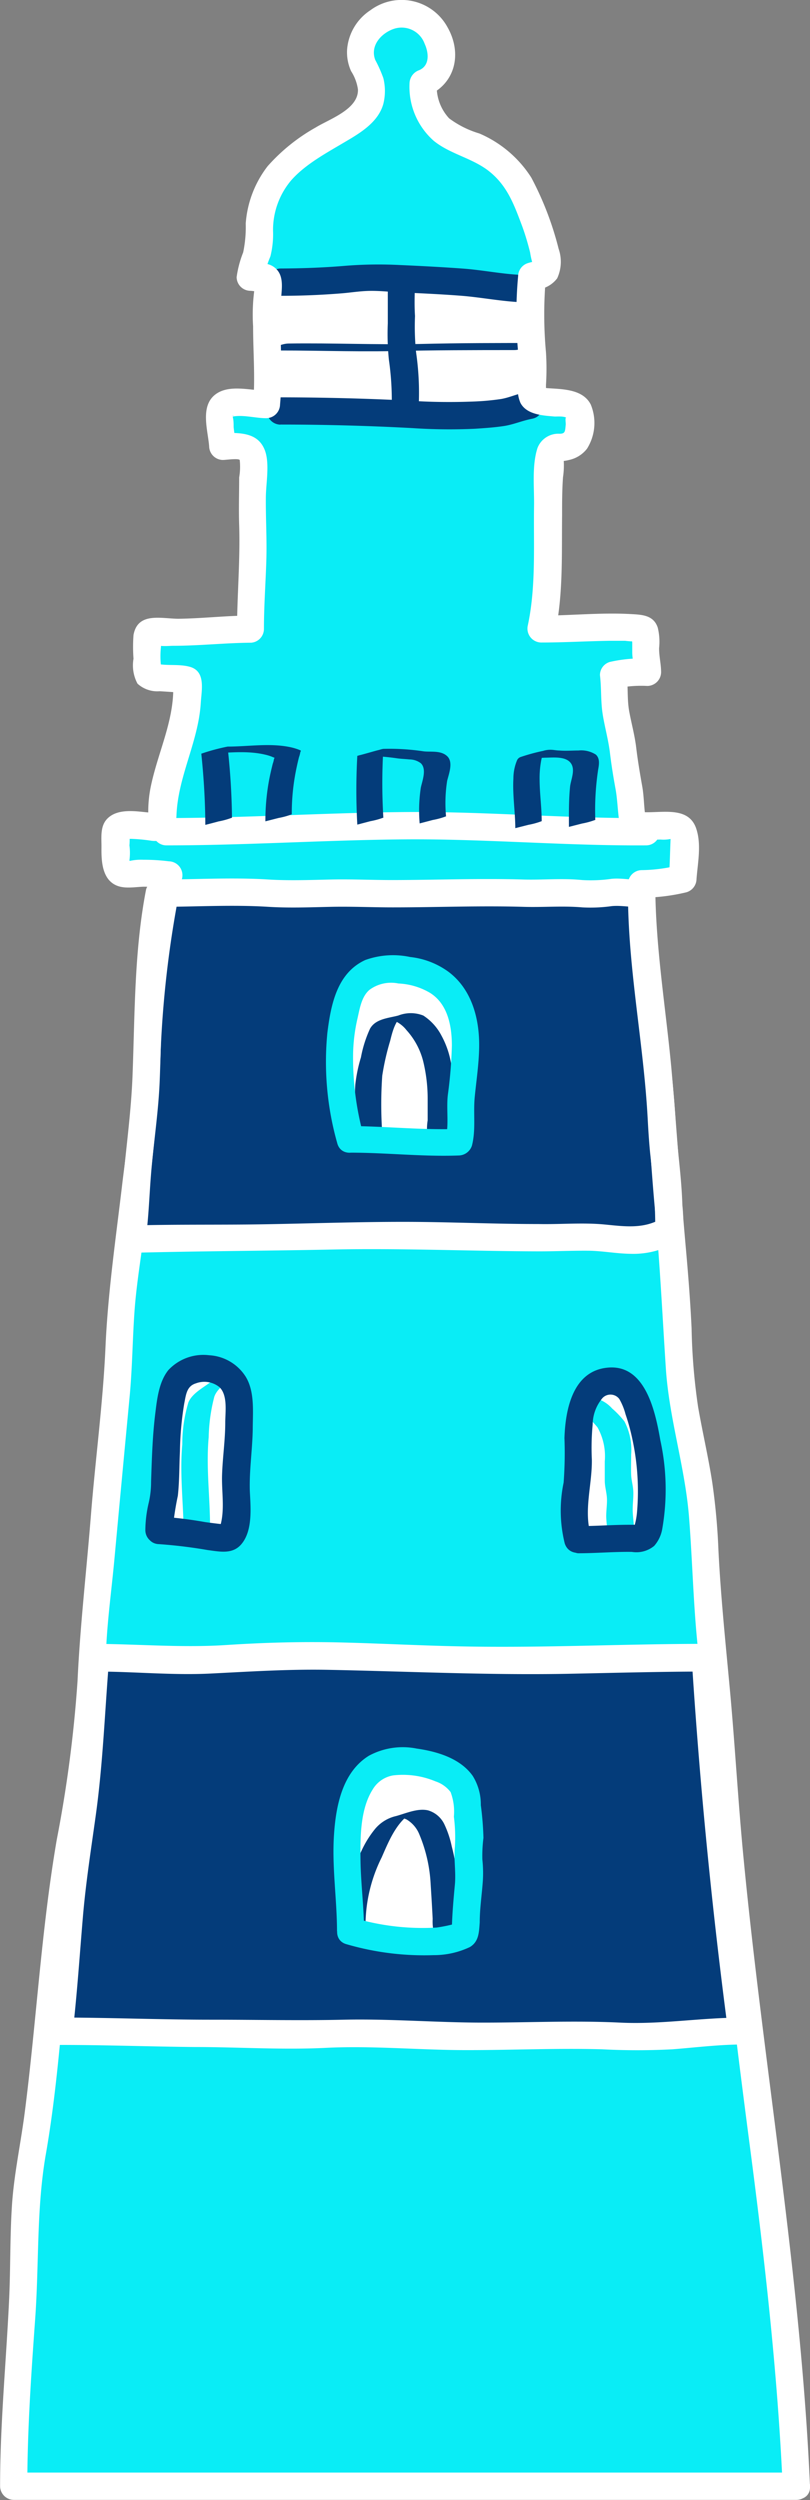 <svg xmlns="http://www.w3.org/2000/svg" viewBox="0 0 89 274.6"><rect x="0" y="0" width="89" height="274.6" fill="#808080" stroke="none"/><defs><style>.cls-1{fill:#09edf6;}.cls-2{fill:#043c7a;}.cls-3{fill:#fff;}</style></defs><g id="Layer_2" data-name="Layer 2"><g id="Vuurtoren"><g id="blue"><g id="fill"><path class="cls-1" d="M87.5,273.1c-.5-11.37-1.87-24.2-3.36-35.54C82,221.19,79.94,204.49,78.89,188c-.21-3.38-.77-6.82-1-10.2-.36-4.71-.36-7.71-.69-11.69-.46-5.6-2.45-11.45-2.57-17.06-.2-9.14-1.53-18.16-2-27.23-.42-8.3-2.11-16.48-2.11-24.73A22,22,0,0,0,75,96.51c.07-1.1.68-5-.35-5.72-.4-.27-1.63,0-2.07,0a15,15,0,0,1-3-.21,24.14,24.14,0,0,1-.25-2.71c-.33-1.88-.73-3.77-.9-5.66a29.21,29.21,0,0,0-.71-3.59c-.32-1.46-.11-3-.34-4.44a13.56,13.56,0,0,1,3.78-.32,9,9,0,0,0-.2-1.7c-.1-.79.09-1.62,0-2.41S70.64,69,69.78,69c-.53,0-1-.06-1.57-.06-2.55,0-6.17.2-8.71.2a20.5,20.5,0,0,0,.56-4.79c.08-1.69.14-3.35.14-5.05,0-2.64,0-5.26.15-7.89C60.49,47.92,61,50,63,48.64c.56-.37.92-2.5.54-3.46s-2-.82-3.24-1c-2.2-.32-1.9-.49-1.81-2.54a27.13,27.13,0,0,0-.17-3.92,35.53,35.53,0,0,1,.08-7.36c1.38-.3,1.5-.16,1.63-1.55.07-.79-.56-1.71-.56-2.71-.71-1.57-1.35-3.68-2.13-5.29a10.45,10.45,0,0,0-4.14-4.17c-1.64-1.08-3.89-1.31-5.19-2.89A6.75,6.75,0,0,1,46.5,9.1c3.38-1.23,2.16-6-.68-7.33-2.44-1.17-6,1-6.18,3.64-.12,2,.83,2.12,1.08,3.57a3.88,3.88,0,0,1-.37,2.87c-.4.74-1.18,1-2,1.69a15.57,15.57,0,0,1-2,1.25,48.78,48.78,0,0,0-4.23,2.91,9.88,9.88,0,0,0-3.58,8.4c0,2-1,3.29-1,4.34,1.9.12,2.12-.42,1.95,1.8-.11,1.39-.14,2.74-.14,4.15a79.81,79.81,0,0,1,0,8c-.93,0-4.12-.51-4.82.15s-.05,3.56,0,4.46a7.45,7.45,0,0,1,2.5.17c1.1.47.82,1.36.81,2.72,0,2-.09,4,0,6,.16,3.77-.25,7.41-.25,11.16-3,0-6.68.49-9.72.31-.6,0-1.26-.39-1.59.23A7.06,7.06,0,0,0,16.13,72a7.39,7.39,0,0,0,0,1.82c.15.51,0,.3.43.48a7.61,7.61,0,0,0,1.52.15,11.2,11.2,0,0,1,2,.14c.59.16.4-.11.49.54a7.59,7.59,0,0,1-.08,1.35,15,15,0,0,1-.66,4.31c-.57,1.66-1.14,3.32-1.56,5a17.89,17.89,0,0,0-.47,2.51,9.08,9.08,0,0,1-.15,2.09c-.31.78-.68.42-1.55.36a11.63,11.63,0,0,0-2.43-.09c-1.28.2-1,.72-1,2,0,.86-.16,2.88.7,3.3a8.34,8.34,0,0,0,2.64,0c.46,0,2.53.18,2.53.18a120.6,120.6,0,0,0-2.22,16.41c-.22,4.48-.19,9.25-.85,13.67-.69,4.58-1,9.28-1.7,13.84-.78,5-.51,9.93-1.15,14.89-.9,7-1.14,14-2,21-.52,4.22-.46,8.6-.82,12.85S8.6,197.2,7.88,201.27C6.5,209.1,6.5,211.1,5.54,219.48c-.68,5.91-1,11.92-2.12,17.7-1.06,5.63-.6,11.38-1,17.06-.47,6.32-.9,12.48-.9,18.86Z"/></g><g id="first"><path class="cls-2" d="M14.5,136.1c6.16-.17,12.86,0,19-.27,3.73-.17,7.55-.13,11.28-.13,6.31,0,12.71.4,19.29.17,3.08-.11,6.42,1.23,9.42-.77-.2-9.14-.43-4.2-.89-13.27-.42-8.3-2.11-15.48-2.11-23.73-1,.15-1.79-.23-2.79-.13a15.26,15.26,0,0,1-4.21.13c-2.1-.34-3.87.11-6,0-6-.3-12,.23-18,0-3.22-.12-6.78.25-10,0-3.57-.27-8.41,0-12,0-1,5-1,9.22-1.22,14.41-.22,4.48-.19,9.25-.85,13.67C14.74,130.76,15.22,131.54,14.5,136.1Z"/><path class="cls-3" d="M14.5,137.6c7.31-.19,14.63-.21,22-.36,7.58-.16,15.15.18,22.73.2,1.76,0,3.52-.08,5.28-.07,1.6,0,3.17.32,4.76.34a9.27,9.27,0,0,0,4.28-.88c.81-.4,1.38-.8,1.5-1.73a17.3,17.3,0,0,0-.07-2.69c-.12-3.57-.57-6-.77-9.65C73.71,114.52,72,106.37,72,98.1a1.52,1.52,0,0,0-1.5-1.5c-1.1.09-2.16-.18-3.27-.08a16.09,16.09,0,0,1-3.25.14c-2.19-.22-4.3,0-6.48-.06-4.79-.14-9.56.05-14.35.06-2.27,0-4.54-.11-6.81-.06s-4.56.14-6.84,0c-4-.25-8,0-12,0a1.52,1.52,0,0,0-1.45,1.1c-1.29,6.64-1.23,13.5-1.48,20.24-.12,3.42-.54,6.77-.89,10.18-.27,2.53-.24,5.06-.63,7.58-.28,1.89,2.61,2.71,2.9.8.38-2.49.44-5,.64-7.48.27-3.39.8-6.72.95-10.13.28-6.77.11-13.72,1.41-20.39L17.5,99.6c4,0,8-.25,12,0,2.28.14,4.56.05,6.84,0s4.54.06,6.81.06c4.79,0,9.56-.2,14.35-.06,2.18.07,4.29-.13,6.48.06a16.85,16.85,0,0,0,3.25-.14c1.11-.1,2.17.17,3.27.08L69,98.1c0,8.27,1.71,16.42,2.16,24.66.07,1.32.15,2.63.28,3.93l.12,1.1c0,.13.15,1.12.1.71a63.14,63.14,0,0,1,.34,6.6l.74-1.29c-2,1.21-4.12.89-6.31.68-2.41-.23-4.84,0-7.25-.05-5,0-9.92-.24-14.88-.24s-9.94.17-14.91.26-9.93,0-14.89.14C12.57,134.65,12.57,137.65,14.5,137.6Z"/></g><g id="second"><path class="cls-2" d="M6.5,223.1c5.78,0,11.93.26,17.7.24,4,0,7.86.31,11.88.07a101.1,101.1,0,0,1,10.3.16c7.6.32,15.15-.32,22.74.14,4.63.27,7.75-.61,12.38-.61-2.16-16.37-3-24.52-4-41-10,0-19.85.57-29.92.19-5.08-.19-10.48-.42-15.63-.42-3.35,0-6.64.4-10,.5-3.68.12-7.76-.26-11.47-.27-.35,4.14-.9,14.1-1.62,18.17C7.5,208.1,7.46,214.73,6.5,223.1Z"/><path class="cls-3" d="M6.5,224.6c5,0,9.91.18,14.87.23,4.81,0,9.66.33,14.46.09,5.09-.25,10.17.24,15.25.25s10.05-.23,15.07-.09a74.22,74.22,0,0,0,7.75,0c2.54-.2,5-.51,7.6-.53.73,0,1.61-.69,1.5-1.5-1.8-13.63-3.13-27.27-4-41a1.53,1.53,0,0,0-1.5-1.5c-8.9,0-17.8.46-26.71.28-4.38-.08-8.77-.32-13.15-.43s-8.53,0-12.81.28c-4.79.31-9.54-.1-14.33-.13A1.54,1.54,0,0,0,9,182.1c-.48,5.66-.61,11.38-1.44,17-.56,3.77-1.11,7.51-1.44,11.3-.36,4.24-.64,8.48-1.12,12.7-.22,1.92,2.79,1.9,3,0,.48-4.22.76-8.46,1.12-12.7.32-3.69.89-7.32,1.4-11,.8-5.74,1-11.54,1.48-17.31l-1.5,1.5c4.22,0,8.44.43,12.66.22s8.51-.49,12.81-.41c8.79.17,17.55.6,26.35.44,5.06-.1,10.12-.24,15.18-.25L76,182.1c.87,13.73,2.2,27.37,4,41l1.5-1.5c-4.48,0-8.87.77-13.37.55-5-.24-10,0-15.07,0s-10.17-.43-15.26-.32c-4.85.11-9.68,0-14.54,0-5.59,0-11.17-.23-16.76-.24A1.5,1.5,0,0,0,6.5,224.6Z"/></g><g id="window"><g id="window-2" data-name="window"><path class="cls-3" d="M59,31.59a10.82,10.82,0,0,0-2.3-.33c-1.38.2-3.24-.28-4.66-.32-2.84-.1-5.68-.32-8.53-.31-3.39,0-6.81-.09-10.19.14-1.4.1-2.82.33-3.9.33,0,2.7-.45,5.22-.31,7.88.08,1.51-.58,4.51.61,5.31s4.92.62,6.39.79a27.84,27.84,0,0,0,3.31.13c3.81,0,7.5.08,11.36.08,1.59,0,3.74-.27,5.71-.34a2.27,2.27,0,0,0,2.22-2.39l-.1-1.77A28.87,28.87,0,0,1,59,35.45C59.13,34.1,58.72,33.1,59,31.59Z"/></g><path class="cls-2" d="M42.61,31c0,1.51,0,3,0,4.52a28,28,0,0,0,.12,4,30.94,30.94,0,0,1,.28,6s1.34-.34,1.45-.37A8.12,8.12,0,0,0,46,44.71a30.94,30.94,0,0,0-.28-6,28,28,0,0,1-.12-4c-.1-1.51,0-3,0-4.52,0,0-1.34.35-1.46.38a8.28,8.28,0,0,0-1.44.4Z"/><path class="cls-2" d="M28.82,38.51c4.8-.07,9.6.15,14.4.05,4.43-.1,8.86-.11,13.29-.11,1,0,1.94-.78,2.9-.78-4.43,0-8.87,0-13.3.11-4.8.1-9.59-.12-14.39-.05-1,0-1.93.76-2.9.78Z"/><path class="cls-2" d="M30.86,32.49c2.22,0,4.45-.09,6.67-.27,1-.08,2-.25,3.09-.27s2.22.11,3.33.16c2.23.1,4.44.2,6.67.37s4.53.64,6.81.72c1.93.07,1.93-2.93,0-3-2.2-.08-4.37-.54-6.56-.7s-4.61-.29-6.92-.39a45.81,45.81,0,0,0-6.2.1c-2.29.19-4.59.27-6.89.28a1.5,1.5,0,0,0,0,3Z"/><path class="cls-2" d="M30.8,46.63c4.85,0,9.69.13,14.52.39a61.1,61.1,0,0,0,6.9.07c1.05-.07,2.11-.14,3.16-.3s2-.59,3.1-.8c1.89-.38,1.09-3.27-.8-2.89-.91.18-1.74.58-2.66.73a27.56,27.56,0,0,1-3.27.28A66.54,66.54,0,0,1,44.83,44c-4.67-.24-9.35-.35-14-.36a1.5,1.5,0,0,0,0,3Z"/></g><g id="balustrade"><path class="cls-3" d="M18.28,92.85c8.74,0,17.48-.59,26.22-.66s17.66.72,26.49.66a1.5,1.5,0,0,0,0-3c-8.83.06-17.65-.74-26.49-.66s-17.48.65-26.22.66a1.5,1.5,0,0,0,0,3Z"/><path class="cls-2" d="M25.49,89.81A75.76,75.76,0,0,0,25,82l-2.89.78c2.33,0,4.74-.43,7,.1a5.11,5.11,0,0,1,.76.23l.18.08c.12,0,.13.07.05.18a2.39,2.39,0,0,1-.13.51c-.17.68-.33,1.37-.45,2.06a24.45,24.45,0,0,0-.36,4.27s1.34-.34,1.45-.37a8.15,8.15,0,0,0,1.45-.4,23.77,23.77,0,0,1,.35-4.21c.12-.69.27-1.38.44-2.06a3,3,0,0,0,.15-.57c.08-.11.06-.18,0-.19l-.19-.08a6.49,6.49,0,0,0-.75-.23c-2.3-.53-4.71-.1-7.05-.1a22.3,22.3,0,0,0-2.89.78c.27,2.6.43,5.21.44,7.82,0,0,1.33-.34,1.45-.38a8.4,8.4,0,0,0,1.45-.4Z"/><path class="cls-2" d="M42.12,89.79a63.23,63.23,0,0,1,0-7.54l-2.9.78a25.29,25.29,0,0,1,4.35.25c.46.07.93.08,1.4.13a2.1,2.1,0,0,1,1.27.42c.67.64.16,1.93,0,2.67a16.74,16.74,0,0,0-.13,3.94s1.34-.35,1.45-.38a8.15,8.15,0,0,0,1.45-.4,15.81,15.81,0,0,1,.12-3.89c.18-.76.71-2.06,0-2.72s-1.82-.43-2.6-.53a25.18,25.18,0,0,0-4.42-.27,3,3,0,0,0-.43.11c-.34.08-.68.18-1,.27l-1,.28a2.1,2.1,0,0,0-.42.12,67.71,67.71,0,0,0,0,7.54s1.34-.35,1.45-.38a8.15,8.15,0,0,0,1.45-.4Z"/><path class="cls-2" d="M59.52,90.2c0-1.52-.22-3-.23-4.54a10.45,10.45,0,0,1,.18-2.16c.08-.34.18-1,.59-1.09l-2.8.75a3.61,3.61,0,0,1,1.18.06,13.46,13.46,0,0,0,1.42,0c.84,0,2.23-.19,2.83.56s0,1.91-.06,2.69c-.14,1.45-.12,2.91-.12,4.35,0,0,1.33-.34,1.45-.37a8.4,8.4,0,0,0,1.45-.4,29.71,29.71,0,0,1,.31-5.5c.1-.56.22-1.24-.25-1.67a3,3,0,0,0-1.91-.45c-.7,0-1.41.06-2.11,0-.3,0-.59-.07-.89-.08a2.67,2.67,0,0,0-.88.12,21.3,21.3,0,0,0-2.49.68.67.67,0,0,0-.38.36,5.2,5.2,0,0,0-.4,2c-.1,1.82.2,3.63.21,5.45,0,0,1.34-.34,1.46-.37a8.28,8.28,0,0,0,1.44-.4Z"/></g><g id="small"><path class="cls-3" d="M38.5,125.1c4,0,7.93.48,11.91.31.44-1.5.06-3.33.25-4.9a52.67,52.67,0,0,0,.49-5.75,10.5,10.5,0,0,0-1.38-5.42,7,7,0,0,0-5.19-2.78,7.87,7.87,0,0,0-3.49.11,4.48,4.48,0,0,0-2.59,2.43A22.28,22.28,0,0,0,37.27,117,33.65,33.65,0,0,0,38.5,125.1Z"/><path class="cls-2" d="M42,124.44a45.54,45.54,0,0,1,0-6.29,27.92,27.92,0,0,1,.87-3.83c.25-1,.61-2.56,1.7-2.95l-2.7.73.17,0-.2,0a3.51,3.51,0,0,1,1.58.05,3.41,3.41,0,0,1,1.25,1,8,8,0,0,1,1.83,3.42,17.31,17.31,0,0,1,.49,4.18c0,.77,0,1.54,0,2.31A5.94,5.94,0,0,0,47,125s2.9-.76,2.9-.77a13.34,13.34,0,0,1-.06-3.46,24.31,24.31,0,0,0-.25-3.81,9.82,9.82,0,0,0-1.08-3.21,5.83,5.83,0,0,0-2-2.21,3.74,3.74,0,0,0-2.75,0c-1.11.29-2.49.36-3.1,1.44a13.26,13.26,0,0,0-1,3.15,16.32,16.32,0,0,0-.62,3,51.21,51.21,0,0,0,0,6.07c0-.19,2.91-.54,2.9-.77Z"/><path class="cls-1" d="M38.5,126.6c4,0,7.94.46,11.91.31a1.56,1.56,0,0,0,1.45-1.1c.44-1.75.13-3.52.3-5.3s.49-3.82.49-5.75c0-3-.86-6.12-3.34-8a8.73,8.73,0,0,0-4.25-1.65,9,9,0,0,0-4.92.33c-3.1,1.42-3.78,4.87-4.17,8a32.76,32.76,0,0,0,1.08,12.1c.47,1.87,3.37,1.08,2.9-.8a32,32,0,0,1-1.15-9.13,18.8,18.8,0,0,1,.46-3.66c.26-1.11.44-2.49,1.36-3.25a4,4,0,0,1,3.16-.68,7.48,7.48,0,0,1,3.42,1c2,1.21,2.45,3.67,2.45,5.82a48.35,48.35,0,0,1-.44,5.39c-.19,1.61.15,3.3-.25,4.86l1.45-1.1c-4,.15-7.94-.29-11.91-.31A1.5,1.5,0,0,0,38.5,126.6Z"/></g><g id="small-2" data-name="small"><g id="fill-2" data-name="fill"><path class="cls-3" d="M17.5,168.1c1.61,0,4.1.54,5.68.69s2.26.61,2.62-1.22c.43-2.19-.06-4.39.2-6.59a42.52,42.52,0,0,0,.22-7.22c-.14-2.78-2.63-3.94-5.07-3.23-1.67.48-2,1.53-2.32,3.28a31.5,31.5,0,0,0-.5,5.13c-.07,1.63-.22,3.23-.22,4.87C18.11,164.88,17.46,166,17.5,168.1Z"/></g><path class="cls-1" d="M23,151.9c-.79.58-1.91,1.19-2.3,2.13a15.87,15.87,0,0,0-.67,4.61c-.3,3.28.14,6.57.15,9.85,0-.23,2.9-.49,2.9-.77,0-3.29-.45-6.58-.15-9.86a19.11,19.11,0,0,1,.62-4.46c.36-1,1.51-1.66,2.34-2.28a5.15,5.15,0,0,1-1.45.37,4.68,4.68,0,0,0-1.44.41Z"/><g id="outline"><path class="cls-2" d="M17.5,169.6a53.1,53.1,0,0,1,5.33.65c1.33.17,2.74.5,3.71-.67,1.24-1.49,1-4,.91-5.82-.07-2.26.28-4.49.32-6.75,0-1.89.25-4.16-.79-5.83a5.09,5.09,0,0,0-4-2.33,5.26,5.26,0,0,0-4.48,1.63c-1.06,1.32-1.25,3.24-1.45,4.86-.3,2.45-.37,5-.45,7.42a10.07,10.07,0,0,1-.26,2.3,13.52,13.52,0,0,0-.37,3,1.5,1.5,0,0,0,3,0,31.74,31.74,0,0,1,.57-3.77c.18-1.6.15-3.26.23-4.87a35.45,35.45,0,0,1,.47-5.25c.2-1,.27-1.92,1.28-2.23a2.64,2.64,0,0,1,2.61.43c.91.91.62,2.71.62,3.87,0,1.93-.29,3.83-.35,5.74-.06,1.74.28,3.56-.11,5.28-.08.37-.33.6.09.24.2-.18.32-.06-.05-.1s-1.19-.14-1.77-.22a45.92,45.92,0,0,0-5.09-.62C15.57,166.57,15.57,169.57,17.5,169.6Z"/></g></g><g id="small-3" data-name="small"><g id="fill-3" data-name="fill"><path class="cls-3" d="M63.5,169.1c2.21,0,3.72-.13,5.93-.15.5,0,1.14.15,1.46-.29.74-1,.76-4.44.7-5.74a27.13,27.13,0,0,0-2-9.64,2.74,2.74,0,0,0-4.75-.42c-1.59,2.07-1.25,6.15-1.25,8.58C63.54,163.57,62.5,166.1,63.5,169.1Z"/></g><path class="cls-1" d="M62.92,154.35a3.54,3.54,0,0,1,1.36,1,13.13,13.13,0,0,1,1.37,1.42,6.5,6.5,0,0,1,.8,3.73c0,.7,0,1.41,0,2.11s.21,1.3.24,2-.12,1.48-.07,2.23.16,1.6.17,2.41c0-.22,2.9-.51,2.9-.77,0-.77-.11-1.52-.16-2.28s.07-1.49.06-2.24-.21-1.3-.24-1.95,0-1.5,0-2.25a6.75,6.75,0,0,0-.73-3.63,10.2,10.2,0,0,0-1.36-1.43,3.73,3.73,0,0,0-1.44-1c-.3-.1-1.14.29-1.45.37l-1,.28c-.09,0-.35.15-.43.12Z"/><g id="outline-2" data-name="outline"><path class="cls-2" d="M63.5,170.6c2,0,4-.18,5.93-.15a3.08,3.08,0,0,0,2.45-.66,3.77,3.77,0,0,0,.88-1.83,25.2,25.2,0,0,0-.2-9.75c-.54-3.09-1.61-8.38-5.77-8-3.85.34-4.67,4.59-4.77,7.74a44.29,44.29,0,0,1-.09,4.89,15,15,0,0,0,.12,6.67c.58,1.84,3.47,1.05,2.9-.8-.87-2.75.13-5.61.08-8.42a27.33,27.33,0,0,1,.09-3.84,4.57,4.57,0,0,1,1.09-2.91,1.21,1.21,0,0,1,1.84.12,6.74,6.74,0,0,1,.68,1.67,22.23,22.23,0,0,1,.71,2.54A27.13,27.13,0,0,1,70,166a7.72,7.72,0,0,1-.28,1.57c0,.07,0,.31,0,.17s0-.06,0,.07l.57-.34-1.11,0c-1.88,0-3.75.15-5.62.15A1.5,1.5,0,0,0,63.5,170.6Z"/></g></g><g id="small-4" data-name="small"><g id="fill-4" data-name="fill"><path class="cls-3" d="M38.5,212.1c0-5-2.73-19.27,6.11-18.65,2.56.18,6.15,1.12,6.57,3.63.16.93.15,2.84.35,3.76.25,1.13-.24,2.26-.06,3.39a19.94,19.94,0,0,1-.2,4.82c-.07.71-.06,1.39-.09,2.11,0,1.19.07,1.34-.91,1.62C46.62,213.82,42.5,213.1,38.5,212.1Z"/></g><path class="cls-2" d="M40.17,211a16.79,16.79,0,0,1,1.77-7c.71-1.62,1.47-3.51,2.9-4.63a3.92,3.92,0,0,1,.5-.33l.08,0c.51-.23.18-.15-1,.23l-1.13.3h.17a3.12,3.12,0,0,1,1.2.26,3.35,3.35,0,0,1,1.42,1.66,16.24,16.24,0,0,1,1.24,5.48c.08,1.26.16,2.53.22,3.79a5.59,5.59,0,0,0,.74,3.08,7.9,7.9,0,0,0,1.46-.38,9.92,9.92,0,0,1,1.44-.4,5.51,5.51,0,0,1-.74-3c-.06-1.2-.13-2.41-.2-3.61a19.48,19.48,0,0,0-.6-3.64,10.83,10.83,0,0,0-.8-2.41,2.88,2.88,0,0,0-1.8-1.56c-1.13-.27-2.45.33-3.51.62a4.24,4.24,0,0,0-2.32,1.42,11.2,11.2,0,0,0-1.49,2.4c-1.28,2.66-2.51,5.53-2.47,8.53,0,0,1.34-.34,1.45-.37a9.1,9.1,0,0,0,1.45-.4Z"/><g id="outline-3" data-name="outline"><path class="cls-1" d="M40,212.1c0-2.62-.36-5.24-.39-7.86s0-5.56,1.33-7.68A3.24,3.24,0,0,1,43.18,195a9.26,9.26,0,0,1,4.66.65,3.43,3.43,0,0,1,1.67,1.18,6.11,6.11,0,0,1,.36,2.7,17.75,17.75,0,0,1,.11,3.34c-.13,1.37.13,2.74,0,4.13s-.27,2.93-.32,4.41a3,3,0,0,0,0,.42c0,.3,0,.22.1-.23a.75.75,0,0,1,.33-.33,17.39,17.39,0,0,1-2.12.44,26.46,26.46,0,0,1-9.06-1.05c-1.88-.47-2.67,2.42-.8,2.89a30.43,30.43,0,0,0,9.52,1.19,9.22,9.22,0,0,0,4-.89c1-.6,1-1.65,1.08-2.69,0-1.58.25-3.12.35-4.69a13.94,13.94,0,0,0-.06-2.24,15.62,15.62,0,0,1,.12-2.37,33.79,33.79,0,0,0-.29-3.6,5.91,5.91,0,0,0-.89-3.21c-1.38-1.94-3.92-2.68-6.16-3a7.81,7.81,0,0,0-5.25.79c-2.91,1.8-3.62,5.5-3.83,8.65-.24,3.55.32,7.05.33,10.59A1.5,1.5,0,0,0,40,212.1Z"/></g></g><g id="outline-4" data-name="outline"><path class="cls-3" d="M89,273.1c-1-23.13-5.09-46-7.3-69-.57-5.86-.9-11.75-1.42-17.61-.49-5.42-1.07-10.78-1.34-16.21a71.54,71.54,0,0,0-.68-7.46c-.43-2.79-1.08-5.54-1.56-8.32a66.94,66.94,0,0,1-.71-8.6c-.14-3-.38-6-.64-8.91-.59-6.55-1-13.11-1.58-19.65C73.14,110.59,72,103.89,72,97.1l-1.5,1.5A21.57,21.57,0,0,0,75.43,98a1.54,1.54,0,0,0,1.1-1.45c.14-1.84.58-3.9-.08-5.68-1-2.58-4.35-1.36-6.45-1.74l1,1c-.26-1.21-.21-2.5-.43-3.74-.25-1.41-.49-2.81-.66-4.23s-.52-2.65-.77-4-.11-2.7-.28-4l-1.1,1.44a13.13,13.13,0,0,1,3.38-.26,1.53,1.53,0,0,0,1.5-1.5c0-.9-.23-1.76-.22-2.66a6.53,6.53,0,0,0-.15-2.25c-.47-1.41-1.8-1.42-3.06-1.49-3.25-.17-6.52.17-9.76.18L61,69.5c.89-4.22.71-8.58.76-12.87,0-1.41,0-2.81.1-4.21a8.66,8.66,0,0,0,.08-1.83,2.32,2.32,0,0,1,.06-.38,1.73,1.73,0,0,1-.61.45c-.22,0-.23,0-.05,0h.29a5.11,5.11,0,0,0,.94-.15,3.38,3.38,0,0,0,1.93-1.23,5.31,5.31,0,0,0,.41-4.85c-.88-1.72-3.14-1.68-4.81-1.8a4.37,4.37,0,0,1-.49-.12.65.65,0,0,1,.38.45s0-.5,0-.67a28.67,28.67,0,0,0,0-3.59,45.56,45.56,0,0,1,0-8.34l-1.1,1.45a3.14,3.14,0,0,0,2.33-1.24,4.33,4.33,0,0,0,.16-3.24,34.67,34.67,0,0,0-3-7.82,12.67,12.67,0,0,0-5.71-4.85A10.58,10.58,0,0,1,49.35,13,5.12,5.12,0,0,1,48,9.1l-1.1,1.45c3.15-1.3,3.91-4.68,2.27-7.56a5.75,5.75,0,0,0-8.48-1.86,5.69,5.69,0,0,0-2.55,4.28,5,5,0,0,0,.44,2.41,5,5,0,0,1,.75,2C39.41,12,36.2,13.07,34.69,14a20.32,20.32,0,0,0-5.28,4.25A11.67,11.67,0,0,0,27,24.54a13.59,13.59,0,0,1-.28,3.18A11.64,11.64,0,0,0,26,30.44a1.52,1.52,0,0,0,1.5,1.5c.24,0,1,.16,1.18,0s.1.09-.35-.45c-.63-.77-.25-.33-.34.06a20.47,20.47,0,0,0-.18,4.29c0,2.86.25,5.72,0,8.57l1.5-1.5c-1.72,0-4.05-.72-5.57.36-1.81,1.28-.89,4-.76,5.75a1.53,1.53,0,0,0,1.5,1.5c.33,0,1.69-.2,1.86,0a7,7,0,0,1-.06,1.92c0,1.76-.06,3.51,0,5.26.12,3.81-.22,7.6-.24,11.41l1.5-1.5c-2.64,0-5.28.32-7.92.35-1.89,0-4.48-.78-4.95,1.78a17.48,17.48,0,0,0,0,2.61,4.24,4.24,0,0,0,.44,2.74,3.22,3.22,0,0,0,2.43.83c1,.06,2,.12,3,.24l-1.06-.44.05.05L19,74.7c.33,4-1.54,7.6-2.38,11.45A13.65,13.65,0,0,0,16.29,89v.37c-.13.59.16.6.85,0-.07-.14-.9-.13-1-.15-1.36-.14-3.18-.4-4.28.63-.89.83-.7,2.1-.71,3.2s0,2.63.82,3.6c1,1.13,2.42.8,3.75.74a22.08,22.08,0,0,1,2.81.17l-1.45-1.9a118.73,118.73,0,0,0-2.25,16.36c-.16,2.94-.19,5.9-.36,8.84s-.64,5.9-1,8.86c-.71,6.07-1.61,12.13-1.88,18.24s-1.11,12.31-1.6,18.47-1.19,12.11-1.47,18.2a141.77,141.77,0,0,1-2.28,17.41C4.53,212,4,222.06,2.72,232c-.44,3.44-1.19,6.82-1.41,10.29s-.15,6.74-.3,10.11c-.32,6.9-1,13.75-1,20.67a1.52,1.52,0,0,0,1.5,1.5h86a1.5,1.5,0,0,0,0-3H1.5L3,273.1c0-6.12.42-12.23.86-18.34S4,242.76,5,236.81c1.8-10.18,2-20.59,3.6-30.81.85-5.58,2.08-11.1,2.6-16.72.27-2.91.33-5.83.49-8.75s.57-6,.86-9.06q.84-9.08,1.7-18.15c.29-3.1.31-6.21.53-9.31s.76-6.07,1.1-9.1c.74-6.56,1.55-13,1.78-19.63A116.35,116.35,0,0,1,20,96.5a1.53,1.53,0,0,0-1.45-1.9,22.08,22.08,0,0,0-2.81-.17,5.76,5.76,0,0,0-1.45.12h-.35c.34.33.44.32.28-.05a6.12,6.12,0,0,0,0-1.65,6.1,6.1,0,0,0,0-1.14l-.38.49a2.3,2.3,0,0,1,.74-.06,18.61,18.61,0,0,1,2.11.21c1.8.18,2.63-1.1,2.7-2.79.16-4.29,2.4-8.07,2.67-12.34.09-1.47.58-3.54-1.27-4-1.29-.34-2.8,0-4.06-.45l1.05,1a9.5,9.5,0,0,1-.1-2.67,3.92,3.92,0,0,0,0-.76c0-.22-.08-.17-.34.17-.41.18-.46.28-.14.29.35.25,1.45.13,1.81.13,2.88,0,5.74-.32,8.61-.34A1.52,1.52,0,0,0,29,69.1c0-2.48.18-4.95.26-7.42s-.07-4.66-.05-7c0-1.61.5-4-.21-5.46-.85-1.81-2.86-1.66-4.56-1.68l1.5,1.5c-.05-.72-.2-1.42-.27-2.13,0-.29,0-.67-.06-.95-.14-.6.28-.3-.26-.16,1.22-.32,2.68.14,3.92.13a1.53,1.53,0,0,0,1.5-1.5c.36-3.88-.12-7.78.12-11.67.07-1.07.31-2.41-.56-3.24s-1.89-.54-2.85-.58l1.5,1.5a13.43,13.43,0,0,1,.73-2.28A10,10,0,0,0,30,25.33,8.45,8.45,0,0,1,32,19.8c1.55-1.76,3.87-3,5.87-4.19,1.71-1,3.69-2.18,4.25-4.2a5.89,5.89,0,0,0,0-2.83,14.42,14.42,0,0,0-.89-2c-.59-1.56.65-2.94,2.07-3.42a2.69,2.69,0,0,1,3.36,1.65c.46,1,.58,2.4-.61,2.9A1.58,1.58,0,0,0,45,9.1a7.91,7.91,0,0,0,2.65,6.36c1.73,1.41,4,1.84,5.84,3.16,2.08,1.53,2.88,3.54,3.76,5.89.42,1.1.72,2.11,1,3.23A8,8,0,0,0,58.54,29l-.06.22c.53-.43.63-.6.31-.5a4.24,4.24,0,0,0-.76.17,1.53,1.53,0,0,0-1.1,1.44,45.56,45.56,0,0,0,0,8.34,28.67,28.67,0,0,1,0,3.59,3.69,3.69,0,0,0,.26,2c.69,1.3,2.49,1.38,3.78,1.49.28,0,1.06-.06,1.29.16-.21-.2-.08.55-.1.73-.07.74-.05,1-.68,1a2.45,2.45,0,0,0-2.42,1.56c-.63,1.93-.35,4.35-.38,6.34-.07,4.35.23,8.85-.68,13.13a1.53,1.53,0,0,0,1.45,1.9c2.52,0,5-.15,7.56-.19.56,0,1.12,0,1.67,0a8.26,8.26,0,0,0,1.21.07c.39,0,.77.28,0-.32s-.42-.05-.42.52c0,.33,0,.65,0,1,0,.74.22,1.45.23,2.18l1.5-1.5a15.81,15.81,0,0,0-4.18.37,1.51,1.51,0,0,0-1.1,1.45c.17,1.38.08,2.77.28,4.15s.64,2.9.82,4.39.38,2.68.62,4,.23,2.85.53,4.25a1.44,1.44,0,0,0,1,1,15.46,15.46,0,0,0,3.4.27,3.83,3.83,0,0,0,1.23-.09h.22l-.44-.34a1.58,1.58,0,0,1,.1.37c-.06,1.44-.08,2.88-.19,4.33l1.1-1.45a17.46,17.46,0,0,1-4.13.54A1.53,1.53,0,0,0,69,97.1c0,6,.89,11.92,1.53,17.87s.88,11.89,1.43,17.84.82,11.63,1.2,17.46c.36,5.57,2.14,10.93,2.56,16.5.39,5,.47,10.09,1.06,15.12.68,5.89,1,11.81,1.5,17.72,1.06,12,2.52,23.93,4.08,35.86C84,248,85.43,260.5,86,273.1,86.09,275,89.09,275,89,273.1Z"/></g></g></g></g></svg>